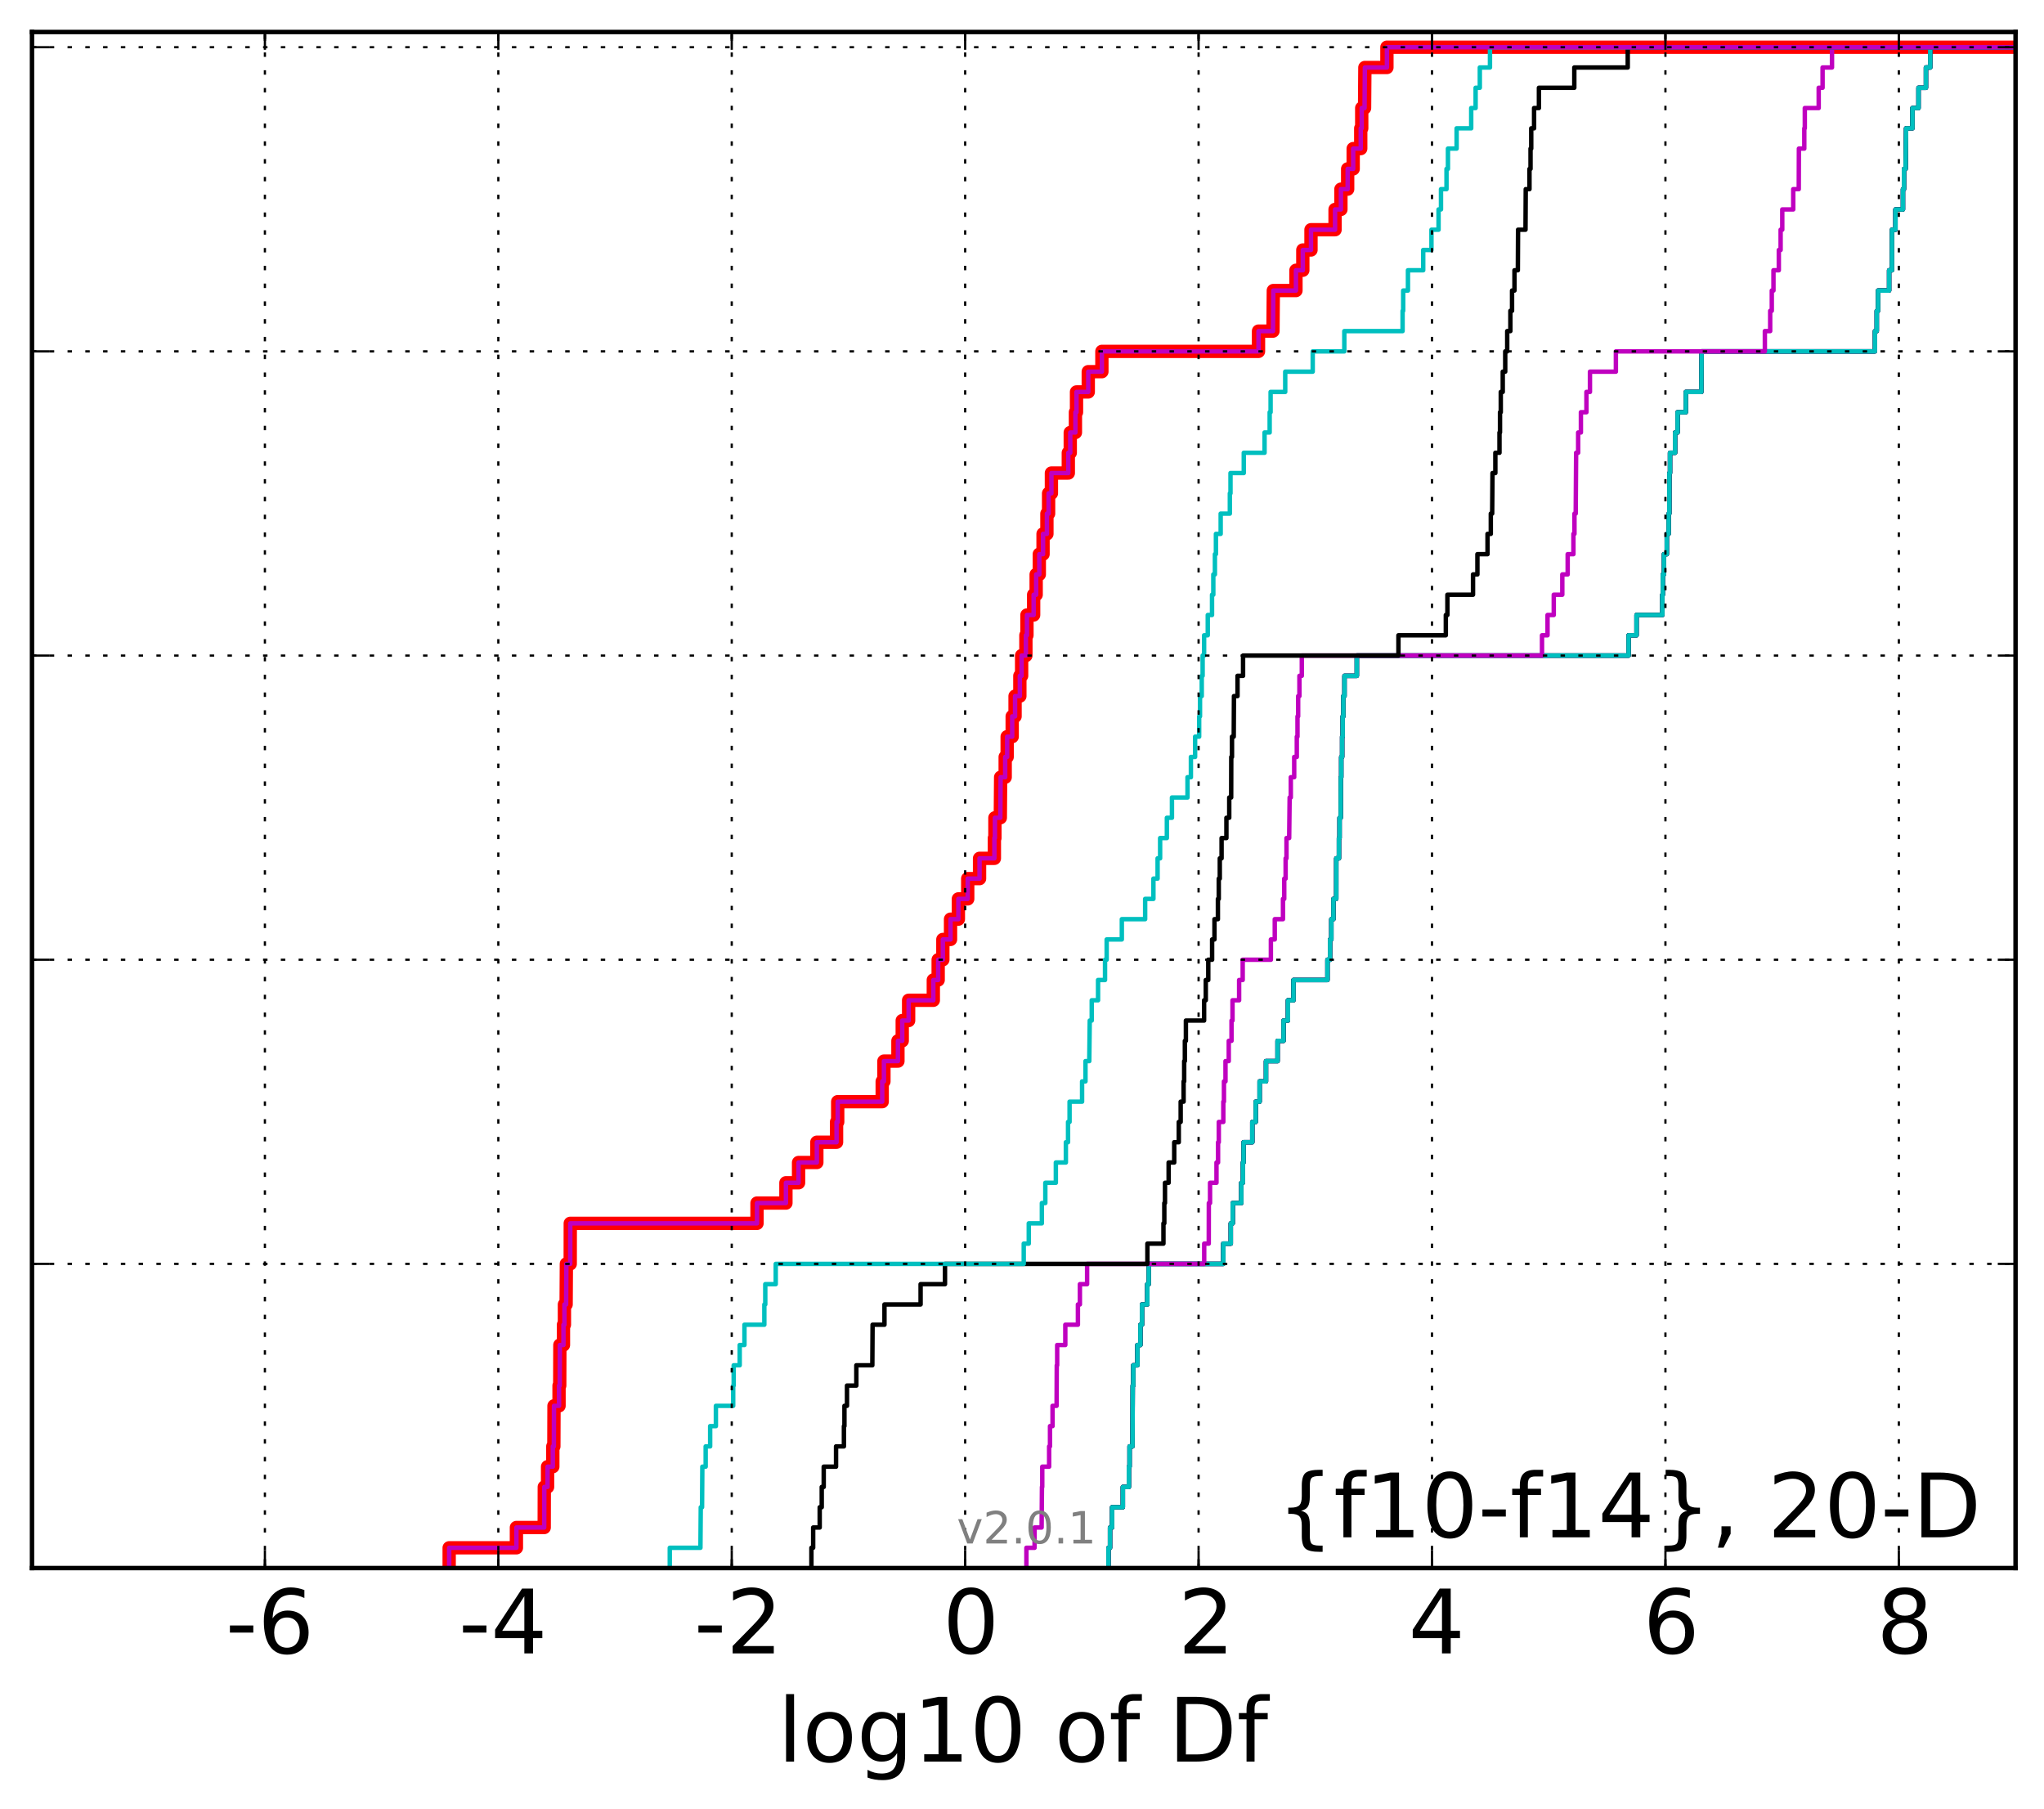 <?xml version="1.0" encoding="utf-8" standalone="no"?>
<!DOCTYPE svg PUBLIC "-//W3C//DTD SVG 1.1//EN"
  "http://www.w3.org/Graphics/SVG/1.1/DTD/svg11.dtd">
<!-- Created with matplotlib (http://matplotlib.org/) -->
<svg height="407pt" version="1.1" viewBox="0 0 460 407" width="460pt" xmlns="http://www.w3.org/2000/svg" xmlns:xlink="http://www.w3.org/1999/xlink">
 <defs>
  <style type="text/css">
*{stroke-linecap:butt;stroke-linejoin:round;}
  </style>
 </defs>
 <g id="figure_1">
  <g id="patch_1">
   <path d="
M0 407.712
L460.8 407.712
L460.8 0
L0 0
z
" style="fill:#ffffff;"/>
  </g>
  <g id="axes_1">
   <g id="patch_2">
    <path d="
M7.2 352.8
L453.6 352.8
L453.6 7.2
L7.2 7.2
z
" style="fill:#ffffff;"/>
   </g>
   <g id="line2d_1">
    <path clip-path="url(#p99b4b0da67)" d="
M101.085 352.8
L101.085 348.238
L116.216 348.238
L116.216 343.675
L122.473 343.675
L122.492 334.55
L123.229 334.55
L123.229 329.988
L124.412 329.988
L124.412 325.426
L124.648 325.426
L124.679 316.301
L125.812 316.301
L125.812 311.739
L125.966 311.739
L125.996 302.614
L126.809 302.614
L126.809 298.051
L127.023 298.051
L127.023 293.489
L127.406 293.489
L127.461 284.364
L128.327 284.364
L128.339 275.24
L170.364 275.24
L170.364 270.677
L176.871 270.677
L176.871 266.115
L179.715 266.115
L179.715 261.552
L183.83 261.552
L183.83 256.99
L188.268 256.99
L188.268 252.428
L188.526 252.428
L188.526 247.865
L198.539 247.865
L198.539 243.303
L198.926 243.303
L198.926 238.741
L202.079 238.741
L202.079 234.178
L203.047 234.178
L203.047 229.616
L204.485 229.616
L204.485 225.053
L210.042 225.053
L210.042 220.491
L211.134 220.491
L211.134 215.929
L212.189 215.929
L212.189 211.366
L213.915 211.366
L213.915 206.804
L215.682 206.804
L215.682 202.242
L217.785 202.242
L217.785 197.679
L220.448 197.679
L220.448 193.117
L223.786 193.117
L223.786 188.554
L223.904 188.554
L223.904 183.992
L225.118 183.992
L225.193 174.867
L226.216 174.867
L226.216 170.305
L226.659 170.305
L226.659 165.743
L227.792 165.743
L227.792 161.18
L228.439 161.18
L228.439 156.618
L229.518 156.618
L229.518 152.055
L229.915 152.055
L229.915 147.493
L230.877 147.493
L230.877 142.931
L231.113 142.931
L231.113 138.368
L232.621 138.368
L232.621 133.806
L233.188 133.806
L233.188 129.244
L233.895 129.244
L233.895 124.681
L234.737 124.681
L234.737 120.119
L235.607 120.119
L235.607 115.556
L235.986 115.556
L235.986 110.994
L236.62 110.994
L236.62 106.432
L240.422 106.432
L240.422 101.869
L240.861 101.869
L240.861 97.307
L242.024 97.307
L242.024 92.745
L242.266 92.745
L242.266 88.182
L244.913 88.182
L244.913 83.62
L247.98 83.62
L247.98 79.057
L283.227 79.057
L283.227 74.495
L286.482 74.495
L286.56 65.37
L291.654 65.37
L291.654 60.808
L293.198 60.808
L293.198 56.245
L295.037 56.245
L295.037 51.683
L300.455 51.683
L300.455 47.121
L301.772 47.121
L301.772 42.558
L303.291 42.558
L303.291 37.996
L304.533 37.996
L304.533 33.434
L306.232 33.434
L306.232 28.871
L306.454 28.871
L306.454 24.309
L307.094 24.309
L307.163 15.184
L312.124 15.184
L312.124 10.622
L312.124 10.622
L453.6 10.622
L453.6 10.622" style="fill:none;stroke:#ff0000;stroke-linecap:square;stroke-width:3.0;"/>
   </g>
   <g id="line2d_2">
    <path clip-path="url(#p99b4b0da67)" d="
M249.462 352.8
L249.462 348.238
L249.81 348.238
L249.81 343.675
L250.276 343.675
L250.276 339.113
L252.696 339.113
L252.696 334.55
L254.056 334.55
L254.056 329.988
L254.208 329.988
L254.208 325.426
L254.864 325.426
L254.92 311.739
L255.042 311.739
L255.042 307.176
L255.971 307.176
L255.971 302.614
L256.645 302.614
L256.645 298.051
L257.013 298.051
L257.013 293.489
L258.196 293.489
L258.196 288.927
L258.525 288.927
L258.525 284.364
L275.302 284.364
L275.302 279.802
L276.985 279.802
L276.985 275.24
L277.431 275.24
L277.431 270.677
L279.346 270.677
L279.346 266.115
L279.715 266.115
L279.715 261.552
L279.867 261.552
L279.867 256.99
L281.827 256.99
L281.827 252.428
L282.6 252.428
L282.6 247.865
L283.476 247.865
L283.476 243.303
L284.911 243.303
L284.911 238.741
L287.516 238.741
L287.516 234.178
L288.862 234.178
L288.862 229.616
L289.846 229.616
L289.846 225.053
L291.095 225.053
L291.095 220.491
L298.743 220.491
L298.743 215.929
L299.33 215.929
L299.33 211.366
L299.619 211.366
L299.619 206.804
L300.086 206.804
L300.086 202.242
L300.723 202.242
L300.727 193.117
L301.328 193.117
L301.328 188.554
L301.469 188.554
L301.469 183.992
L301.731 183.992
L301.75 174.867
L301.847 174.867
L301.847 170.305
L302.049 170.305
L302.049 165.743
L302.167 165.743
L302.167 161.18
L302.316 161.18
L302.316 156.618
L302.578 156.618
L302.578 152.055
L305.352 152.055
L305.352 147.493
L366.517 147.493
L366.517 142.931
L368.299 142.931
L368.299 138.368
L374.108 138.368
L374.108 133.806
L374.224 133.806
L374.224 129.244
L374.468 129.244
L374.468 124.681
L375.113 124.681
L375.113 120.119
L375.53 120.119
L375.53 115.556
L375.68 115.556
L375.693 106.432
L375.836 106.432
L375.836 101.869
L376.978 101.869
L376.978 97.307
L377.544 97.307
L377.544 92.745
L379.396 92.745
L379.396 88.182
L382.886 88.182
L382.944 79.057
L421.954 79.057
L421.954 74.495
L422.361 74.495
L422.361 69.933
L422.651 69.933
L422.651 65.37
L425.143 65.37
L425.143 60.808
L425.786 60.808
L425.792 51.683
L426.572 51.683
L426.572 47.121
L428.259 47.121
L428.259 42.558
L428.489 42.558
L428.489 37.996
L428.86 37.996
L428.961 28.871
L430.389 28.871
L430.389 24.309
L431.76 24.309
L431.76 19.747
L433.43 19.747
L433.43 15.184
L434.397 15.184
L434.397 10.622
L434.397 10.622
L453.6 10.622
L453.6 10.622" style="fill:none;stroke:#00bfbf;stroke-linecap:square;"/>
   </g>
   <g id="line2d_3">
    <path clip-path="url(#p99b4b0da67)" d="
M249.462 352.8
L249.462 348.238
L249.81 348.238
L249.81 343.675
L250.276 343.675
L250.276 339.113
L252.696 339.113
L252.696 334.55
L254.056 334.55
L254.056 329.988
L254.208 329.988
L254.208 325.426
L254.864 325.426
L254.92 311.739
L255.042 311.739
L255.042 307.176
L255.971 307.176
L255.971 302.614
L256.645 302.614
L256.645 298.051
L257.013 298.051
L257.013 293.489
L258.196 293.489
L258.196 288.927
L258.525 288.927
L258.525 284.364
L275.302 284.364
L275.302 279.802
L276.985 279.802
L276.985 275.24
L277.431 275.24
L277.431 270.677
L279.346 270.677
L279.346 266.115
L279.715 266.115
L279.715 261.552
L279.867 261.552
L279.867 256.99
L281.827 256.99
L281.827 252.428
L282.6 252.428
L282.6 247.865
L283.476 247.865
L283.476 243.303
L284.911 243.303
L284.911 238.741
L287.516 238.741
L287.516 234.178
L288.862 234.178
L288.862 229.616
L289.846 229.616
L289.846 225.053
L291.095 225.053
L291.095 220.491
L298.743 220.491
L298.743 215.929
L299.33 215.929
L299.33 211.366
L299.619 211.366
L299.619 206.804
L300.086 206.804
L300.086 202.242
L300.723 202.242
L300.727 193.117
L301.328 193.117
L301.328 188.554
L301.469 188.554
L301.469 183.992
L301.731 183.992
L301.75 174.867
L301.847 174.867
L301.847 170.305
L302.049 170.305
L302.049 165.743
L302.167 165.743
L302.167 161.18
L302.316 161.18
L302.316 156.618
L302.578 156.618
L302.578 152.055
L305.352 152.055
L305.352 147.493
L366.517 147.493
L366.517 142.931
L368.299 142.931
L368.299 138.368
L374.108 138.368
L374.108 133.806
L374.224 133.806
L374.224 129.244
L374.468 129.244
L374.468 124.681
L375.113 124.681
L375.113 120.119
L375.53 120.119
L375.53 115.556
L375.68 115.556
L375.693 106.432
L375.836 106.432
L375.836 101.869
L376.978 101.869
L376.978 97.307
L377.544 97.307
L377.544 92.745
L379.396 92.745
L379.396 88.182
L382.886 88.182
L382.944 79.057
L421.954 79.057
L421.954 74.495
L422.361 74.495
L422.361 69.933
L422.651 69.933
L422.651 65.37
L425.143 65.37
L425.143 60.808
L425.786 60.808
L425.792 51.683
L426.572 51.683
L426.572 47.121
L428.259 47.121
L428.259 42.558
L428.489 42.558
L428.489 37.996
L428.86 37.996
L428.961 28.871
L430.389 28.871
L430.389 24.309
L431.76 24.309
L431.76 19.747
L433.43 19.747
L433.43 15.184
L434.397 15.184
L434.397 10.622
L434.397 10.622
L453.6 10.622
L453.6 10.622" style="fill:none;stroke:#bf00bf;stroke-linecap:square;"/>
   </g>
   <g id="line2d_4">
    <path clip-path="url(#p99b4b0da67)" d="
M249.462 352.8
L249.462 348.238
L249.81 348.238
L249.81 343.675
L250.276 343.675
L250.276 339.113
L252.696 339.113
L252.696 334.55
L254.056 334.55
L254.056 329.988
L254.208 329.988
L254.208 325.426
L254.864 325.426
L254.92 311.739
L255.042 311.739
L255.042 307.176
L255.971 307.176
L255.971 302.614
L256.645 302.614
L256.645 298.051
L257.013 298.051
L257.013 293.489
L258.196 293.489
L258.196 288.927
L258.525 288.927
L258.525 284.364
L275.302 284.364
L275.302 279.802
L276.985 279.802
L276.985 275.24
L277.431 275.24
L277.431 270.677
L279.346 270.677
L279.346 266.115
L279.715 266.115
L279.715 261.552
L279.867 261.552
L279.867 256.99
L281.827 256.99
L281.827 252.428
L282.6 252.428
L282.6 247.865
L283.476 247.865
L283.476 243.303
L284.911 243.303
L284.911 238.741
L287.516 238.741
L287.516 234.178
L288.862 234.178
L288.862 229.616
L289.846 229.616
L289.846 225.053
L291.095 225.053
L291.095 220.491
L298.743 220.491
L298.743 215.929
L299.33 215.929
L299.33 211.366
L299.619 211.366
L299.619 206.804
L300.086 206.804
L300.086 202.242
L300.723 202.242
L300.727 193.117
L301.328 193.117
L301.328 188.554
L301.469 188.554
L301.469 183.992
L301.731 183.992
L301.75 174.867
L301.847 174.867
L301.847 170.305
L302.049 170.305
L302.049 165.743
L302.167 165.743
L302.167 161.18
L302.316 161.18
L302.316 156.618
L302.578 156.618
L302.578 152.055
L305.352 152.055
L305.352 147.493
L366.517 147.493
L366.517 142.931
L368.299 142.931
L368.299 138.368
L374.108 138.368
L374.108 133.806
L374.224 133.806
L374.224 129.244
L374.468 129.244
L374.468 124.681
L375.113 124.681
L375.113 120.119
L375.53 120.119
L375.53 115.556
L375.68 115.556
L375.693 106.432
L375.836 106.432
L375.836 101.869
L376.978 101.869
L376.978 97.307
L377.544 97.307
L377.544 92.745
L379.396 92.745
L379.396 88.182
L382.886 88.182
L382.944 79.057
L421.954 79.057
L421.954 74.495
L422.361 74.495
L422.361 69.933
L422.651 69.933
L422.651 65.37
L425.143 65.37
L425.143 60.808
L425.786 60.808
L425.792 51.683
L426.572 51.683
L426.572 47.121
L428.259 47.121
L428.259 42.558
L428.489 42.558
L428.489 37.996
L428.86 37.996
L428.961 28.871
L430.389 28.871
L430.389 24.309
L431.76 24.309
L431.76 19.747
L433.43 19.747
L433.43 15.184
L434.397 15.184
L434.397 10.622
L434.397 10.622
L453.6 10.622
L453.6 10.622" style="fill:none;stroke:#000000;stroke-linecap:square;"/>
   </g>
   <g id="line2d_5">
    <path clip-path="url(#p99b4b0da67)" d="
M249.462 352.8
L249.462 348.238
L249.81 348.238
L249.81 343.675
L250.276 343.675
L250.276 339.113
L252.696 339.113
L252.696 334.55
L254.056 334.55
L254.056 329.988
L254.208 329.988
L254.208 325.426
L254.864 325.426
L254.92 311.739
L255.042 311.739
L255.042 307.176
L255.971 307.176
L255.971 302.614
L256.645 302.614
L256.645 298.051
L257.013 298.051
L257.013 293.489
L258.196 293.489
L258.196 288.927
L258.525 288.927
L258.525 284.364
L275.302 284.364
L275.302 279.802
L276.985 279.802
L276.985 275.24
L277.431 275.24
L277.431 270.677
L279.346 270.677
L279.346 266.115
L279.715 266.115
L279.715 261.552
L279.867 261.552
L279.867 256.99
L281.827 256.99
L281.827 252.428
L282.6 252.428
L282.6 247.865
L283.476 247.865
L283.476 243.303
L284.911 243.303
L284.911 238.741
L287.516 238.741
L287.516 234.178
L288.862 234.178
L288.862 229.616
L289.846 229.616
L289.846 225.053
L291.095 225.053
L291.095 220.491
L298.743 220.491
L298.743 215.929
L299.33 215.929
L299.33 211.366
L299.619 211.366
L299.619 206.804
L300.086 206.804
L300.086 202.242
L300.723 202.242
L300.727 193.117
L301.328 193.117
L301.328 188.554
L301.469 188.554
L301.469 183.992
L301.731 183.992
L301.75 174.867
L301.847 174.867
L301.847 170.305
L302.049 170.305
L302.049 165.743
L302.167 165.743
L302.167 161.18
L302.316 161.18
L302.316 156.618
L302.578 156.618
L302.578 152.055
L305.352 152.055
L305.352 147.493
L366.517 147.493
L366.517 142.931
L368.299 142.931
L368.299 138.368
L374.108 138.368
L374.108 133.806
L374.224 133.806
L374.224 129.244
L374.468 129.244
L374.468 124.681
L375.113 124.681
L375.113 120.119
L375.53 120.119
L375.53 115.556
L375.68 115.556
L375.693 106.432
L375.836 106.432
L375.836 101.869
L376.978 101.869
L376.978 97.307
L377.544 97.307
L377.544 92.745
L379.396 92.745
L379.396 88.182
L382.886 88.182
L382.944 79.057
L421.954 79.057
L421.954 74.495
L422.361 74.495
L422.361 69.933
L422.651 69.933
L422.651 65.37
L425.143 65.37
L425.143 60.808
L425.786 60.808
L425.792 51.683
L426.572 51.683
L426.572 47.121
L428.259 47.121
L428.259 42.558
L428.489 42.558
L428.489 37.996
L428.86 37.996
L428.961 28.871
L430.389 28.871
L430.389 24.309
L431.76 24.309
L431.76 19.747
L433.43 19.747
L433.43 15.184
L434.397 15.184
L434.397 10.622
L434.397 10.622
L453.6 10.622
L453.6 10.622" style="fill:none;stroke:#00bfbf;stroke-linecap:square;"/>
   </g>
   <g id="line2d_6">
    <path clip-path="url(#p99b4b0da67)" d="
M230.991 352.8
L230.991 348.238
L232.831 348.238
L232.831 343.675
L234.417 343.675
L234.491 334.55
L234.561 334.55
L234.561 329.988
L236.104 329.988
L236.104 325.426
L236.3 325.426
L236.3 320.863
L236.874 320.863
L236.874 316.301
L237.785 316.301
L237.822 307.176
L237.916 307.176
L237.916 302.614
L239.748 302.614
L239.748 298.051
L242.583 298.051
L242.583 293.489
L243.03 293.489
L243.03 288.927
L244.651 288.927
L244.651 284.364
L271.005 284.364
L271.005 279.802
L272.029 279.802
L272.046 270.677
L272.32 270.677
L272.32 266.115
L273.768 266.115
L273.768 261.552
L274.125 261.552
L274.125 256.99
L274.288 256.99
L274.288 252.428
L275.307 252.428
L275.307 247.865
L275.449 247.865
L275.449 243.303
L275.795 243.303
L275.795 238.741
L276.53 238.741
L276.53 234.178
L277.152 234.178
L277.152 229.616
L277.376 229.616
L277.376 225.053
L278.862 225.053
L278.862 220.491
L279.668 220.491
L279.668 215.929
L286.011 215.929
L286.011 211.366
L286.885 211.366
L286.885 206.804
L288.732 206.804
L288.732 202.242
L289.019 202.242
L289.019 197.679
L289.328 197.679
L289.328 193.117
L289.524 193.117
L289.524 188.554
L290.127 188.554
L290.233 179.43
L290.495 179.43
L290.495 174.867
L291.258 174.867
L291.258 170.305
L291.842 170.305
L291.842 165.743
L291.999 165.743
L291.999 161.18
L292.149 161.18
L292.149 156.618
L292.432 156.618
L292.432 152.055
L292.971 152.055
L292.971 147.493
L347.027 147.493
L347.027 142.931
L348.27 142.931
L348.27 138.368
L349.672 138.368
L349.672 133.806
L351.596 133.806
L351.596 129.244
L352.804 129.244
L352.804 124.681
L354.098 124.681
L354.098 120.119
L354.333 120.119
L354.333 115.556
L354.611 115.556
L354.705 101.869
L355.161 101.869
L355.161 97.307
L355.78 97.307
L355.78 92.745
L357.025 92.745
L357.025 88.182
L357.818 88.182
L357.818 83.62
L363.654 83.62
L363.654 79.057
L397.18 79.057
L397.18 74.495
L398.379 74.495
L398.379 69.933
L398.739 69.933
L398.739 65.37
L399.117 65.37
L399.117 60.808
L400.322 60.808
L400.322 56.245
L400.727 56.245
L400.727 51.683
L401.098 51.683
L401.098 47.121
L403.567 47.121
L403.567 42.558
L404.809 42.558
L404.837 33.434
L406.055 33.434
L406.055 28.871
L406.17 28.871
L406.17 24.309
L409.295 24.309
L409.295 19.747
L410.168 19.747
L410.168 15.184
L412.289 15.184
L412.289 10.622
L412.289 10.622
L453.6 10.622
L453.6 10.622" style="fill:none;stroke:#bf00bf;stroke-linecap:square;"/>
   </g>
   <g id="line2d_7">
    <path clip-path="url(#p99b4b0da67)" d="
M182.606 352.8
L182.606 348.238
L183.002 348.238
L183.002 343.675
L184.474 343.675
L184.474 339.113
L184.93 339.113
L184.93 334.55
L185.377 334.55
L185.377 329.988
L188.152 329.988
L188.152 325.426
L189.92 325.426
L189.92 320.863
L190.04 320.863
L190.04 316.301
L190.615 316.301
L190.615 311.739
L192.717 311.739
L192.717 307.176
L196.319 307.176
L196.375 298.051
L199.047 298.051
L199.047 293.489
L207.18 293.489
L207.18 288.927
L212.67 288.927
L212.67 284.364
L258.221 284.364
L258.221 279.802
L261.833 279.802
L261.833 275.24
L262.028 275.24
L262.028 270.677
L262.179 270.677
L262.179 266.115
L262.999 266.115
L262.999 261.552
L264.258 261.552
L264.258 256.99
L265.283 256.99
L265.283 252.428
L265.708 252.428
L265.708 247.865
L266.368 247.865
L266.368 243.303
L266.499 243.303
L266.499 238.741
L266.65 238.741
L266.65 234.178
L266.884 234.178
L266.884 229.616
L270.983 229.616
L270.983 225.053
L271.362 225.053
L271.362 220.491
L271.92 220.491
L271.92 215.929
L272.784 215.929
L272.784 211.366
L273.316 211.366
L273.316 206.804
L274.088 206.804
L274.088 202.242
L274.282 202.242
L274.282 197.679
L274.513 197.679
L274.513 193.117
L274.916 193.117
L274.916 188.554
L276.003 188.554
L276.003 183.992
L276.64 183.992
L276.64 179.43
L277.075 179.43
L277.096 170.305
L277.26 170.305
L277.26 165.743
L277.651 165.743
L277.699 156.618
L278.502 156.618
L278.502 152.055
L279.749 152.055
L279.749 147.493
L314.716 147.493
L314.716 142.931
L325.381 142.931
L325.381 138.368
L325.736 138.368
L325.736 133.806
L331.501 133.806
L331.501 129.244
L332.489 129.244
L332.489 124.681
L334.766 124.681
L334.766 120.119
L335.503 120.119
L335.503 115.556
L335.812 115.556
L335.887 106.432
L336.529 106.432
L336.529 101.869
L337.459 101.869
L337.459 97.307
L337.575 97.307
L337.575 92.745
L337.748 92.745
L337.748 88.182
L338.192 88.182
L338.192 83.62
L338.75 83.62
L338.75 79.057
L339.197 79.057
L339.197 74.495
L339.908 74.495
L339.908 69.933
L340.285 69.933
L340.285 65.37
L340.831 65.37
L340.831 60.808
L341.59 60.808
L341.638 51.683
L343.313 51.683
L343.367 42.558
L344.209 42.558
L344.209 37.996
L344.445 37.996
L344.445 33.434
L344.604 33.434
L344.604 28.871
L345.244 28.871
L345.244 24.309
L346.332 24.309
L346.332 19.747
L354.296 19.747
L354.296 15.184
L366.321 15.184
L366.321 10.622
L366.321 10.622
L453.6 10.622
L453.6 10.622" style="fill:none;stroke:#000000;stroke-linecap:square;"/>
   </g>
   <g id="line2d_8">
    <path clip-path="url(#p99b4b0da67)" d="
M150.732 352.8
L150.732 348.238
L157.633 348.238
L157.706 339.113
L157.999 339.113
L158.061 329.988
L158.812 329.988
L158.812 325.426
L159.821 325.426
L159.821 320.863
L161.111 320.863
L161.111 316.301
L165.006 316.301
L165.006 311.739
L165.118 311.739
L165.118 307.176
L166.47 307.176
L166.47 302.614
L167.537 302.614
L167.537 298.051
L172.014 298.051
L172.014 293.489
L172.225 293.489
L172.225 288.927
L174.579 288.927
L174.579 284.364
L230.39 284.364
L230.39 279.802
L231.523 279.802
L231.523 275.24
L234.471 275.24
L234.471 270.677
L235.25 270.677
L235.25 266.115
L237.617 266.115
L237.617 261.552
L239.872 261.552
L239.872 256.99
L240.363 256.99
L240.363 252.428
L240.706 252.428
L240.706 247.865
L243.522 247.865
L243.522 243.303
L244.289 243.303
L244.289 238.741
L245.14 238.741
L245.246 229.616
L245.693 229.616
L245.693 225.053
L247.116 225.053
L247.116 220.491
L248.685 220.491
L248.685 215.929
L249.054 215.929
L249.054 211.366
L252.465 211.366
L252.465 206.804
L257.714 206.804
L257.714 202.242
L259.575 202.242
L259.575 197.679
L260.514 197.679
L260.514 193.117
L261.085 193.117
L261.085 188.554
L262.6 188.554
L262.6 183.992
L263.747 183.992
L263.747 179.43
L267.245 179.43
L267.245 174.867
L268.01 174.867
L268.01 170.305
L268.957 170.305
L268.957 165.743
L269.871 165.743
L269.871 161.18
L270.062 161.18
L270.062 156.618
L270.454 156.618
L270.454 152.055
L270.65 152.055
L270.65 147.493
L270.984 147.493
L270.984 142.931
L271.806 142.931
L271.806 138.368
L272.766 138.368
L272.766 133.806
L273.055 133.806
L273.055 129.244
L273.413 129.244
L273.413 124.681
L273.642 124.681
L273.642 120.119
L274.711 120.119
L274.711 115.556
L276.775 115.556
L276.775 110.994
L276.922 110.994
L276.922 106.432
L279.909 106.432
L279.909 101.869
L284.588 101.869
L284.588 97.307
L285.736 97.307
L285.736 92.745
L285.948 92.745
L285.948 88.182
L289.239 88.182
L289.239 83.62
L295.427 83.62
L295.427 79.057
L302.538 79.057
L302.538 74.495
L315.651 74.495
L315.651 69.933
L315.786 69.933
L315.786 65.37
L316.858 65.37
L316.858 60.808
L320.294 60.808
L320.294 56.245
L322.147 56.245
L322.147 51.683
L323.745 51.683
L323.745 47.121
L324.293 47.121
L324.293 42.558
L325.535 42.558
L325.535 37.996
L325.859 37.996
L325.859 33.434
L327.809 33.434
L327.809 28.871
L331.094 28.871
L331.094 24.309
L332.086 24.309
L332.086 19.747
L333.031 19.747
L333.031 15.184
L335.316 15.184
L335.316 10.622
L335.316 10.622
L453.6 10.622
L453.6 10.622" style="fill:none;stroke:#00bfbf;stroke-linecap:square;"/>
   </g>
   <g id="line2d_9">
    <path clip-path="url(#p99b4b0da67)" d="
M101.085 352.8
L101.085 348.238
L116.216 348.238
L116.216 343.675
L122.473 343.675
L122.492 334.55
L123.229 334.55
L123.229 329.988
L124.412 329.988
L124.412 325.426
L124.648 325.426
L124.679 316.301
L125.812 316.301
L125.812 311.739
L125.966 311.739
L125.996 302.614
L126.809 302.614
L126.809 298.051
L127.023 298.051
L127.023 293.489
L127.406 293.489
L127.461 284.364
L128.327 284.364
L128.339 275.24
L170.364 275.24
L170.364 270.677
L176.871 270.677
L176.871 266.115
L179.715 266.115
L179.715 261.552
L183.83 261.552
L183.83 256.99
L188.268 256.99
L188.268 252.428
L188.526 252.428
L188.526 247.865
L198.539 247.865
L198.539 243.303
L198.926 243.303
L198.926 238.741
L202.079 238.741
L202.079 234.178
L203.047 234.178
L203.047 229.616
L204.485 229.616
L204.485 225.053
L210.042 225.053
L210.042 220.491
L211.134 220.491
L211.134 215.929
L212.189 215.929
L212.189 211.366
L213.915 211.366
L213.915 206.804
L215.682 206.804
L215.682 202.242
L217.785 202.242
L217.785 197.679
L220.448 197.679
L220.448 193.117
L223.786 193.117
L223.786 188.554
L223.904 188.554
L223.904 183.992
L225.118 183.992
L225.193 174.867
L226.216 174.867
L226.216 170.305
L226.659 170.305
L226.659 165.743
L227.792 165.743
L227.792 161.18
L228.439 161.18
L228.439 156.618
L229.518 156.618
L229.518 152.055
L229.915 152.055
L229.915 147.493
L230.877 147.493
L230.877 142.931
L231.113 142.931
L231.113 138.368
L232.621 138.368
L232.621 133.806
L233.188 133.806
L233.188 129.244
L233.895 129.244
L233.895 124.681
L234.737 124.681
L234.737 120.119
L235.607 120.119
L235.607 115.556
L235.986 115.556
L235.986 110.994
L236.62 110.994
L236.62 106.432
L240.422 106.432
L240.422 101.869
L240.861 101.869
L240.861 97.307
L242.024 97.307
L242.024 92.745
L242.266 92.745
L242.266 88.182
L244.913 88.182
L244.913 83.62
L247.98 83.62
L247.98 79.057
L283.227 79.057
L283.227 74.495
L286.482 74.495
L286.56 65.37
L291.654 65.37
L291.654 60.808
L293.198 60.808
L293.198 56.245
L295.037 56.245
L295.037 51.683
L300.455 51.683
L300.455 47.121
L301.772 47.121
L301.772 42.558
L303.291 42.558
L303.291 37.996
L304.533 37.996
L304.533 33.434
L306.232 33.434
L306.232 28.871
L306.454 28.871
L306.454 24.309
L307.094 24.309
L307.163 15.184
L312.124 15.184
L312.124 10.622
L312.124 10.622
L453.6 10.622
L453.6 10.622" style="fill:none;stroke:#bf00bf;stroke-linecap:square;"/>
   </g>
   <g id="patch_3">
    <path d="
M7.2 7.2
L453.6 7.2" style="fill:none;stroke:#000000;stroke-linecap:square;stroke-linejoin:miter;"/>
   </g>
   <g id="patch_4">
    <path d="
M453.6 352.8
L453.6 7.2" style="fill:none;stroke:#000000;stroke-linecap:square;stroke-linejoin:miter;"/>
   </g>
   <g id="patch_5">
    <path d="
M7.2 352.8
L453.6 352.8" style="fill:none;stroke:#000000;stroke-linecap:square;stroke-linejoin:miter;"/>
   </g>
   <g id="patch_6">
    <path d="
M7.2 352.8
L7.2 7.2" style="fill:none;stroke:#000000;stroke-linecap:square;stroke-linejoin:miter;"/>
   </g>
   <g id="matplotlib.axis_1">
    <g id="xtick_1"/>
    <g id="xtick_2">
     <g id="line2d_10">
      <path clip-path="url(#p99b4b0da67)" d="
M59.617 352.8
L59.617 7.2" style="fill:none;stroke:#000000;stroke-dasharray:1,3;stroke-dashoffset:0.0;stroke-width:0.5;"/>
     </g>
     <g id="line2d_11">
      <defs>
       <path d="
M0 0
L0 -4" id="m93b0483c22" style="stroke:#000000;stroke-width:0.5;"/>
      </defs>
      <g>
       <use style="stroke:#000000;stroke-width:0.5;" x="59.617" xlink:href="#m93b0483c22" y="352.8"/>
      </g>
     </g>
     <g id="line2d_12">
      <defs>
       <path d="
M0 0
L0 4" id="m741efc42ff" style="stroke:#000000;stroke-width:0.5;"/>
      </defs>
      <g>
       <use style="stroke:#000000;stroke-width:0.5;" x="59.617" xlink:href="#m741efc42ff" y="7.2"/>
      </g>
     </g>
     <g id="text_1">
      <!-- -6 -->
      <defs>
       <path d="
M33.016 40.375
Q26.375 40.375 22.484 35.828
Q18.609 31.297 18.609 23.391
Q18.609 15.531 22.484 10.953
Q26.375 6.391 33.016 6.391
Q39.656 6.391 43.531 10.953
Q47.406 15.531 47.406 23.391
Q47.406 31.297 43.531 35.828
Q39.656 40.375 33.016 40.375
M52.594 71.297
L52.594 62.312
Q48.875 64.062 45.094 64.984
Q41.312 65.922 37.594 65.922
Q27.828 65.922 22.672 59.328
Q17.531 52.734 16.797 39.406
Q19.672 43.656 24.016 45.922
Q28.375 48.188 33.594 48.188
Q44.578 48.188 50.953 41.516
Q57.328 34.859 57.328 23.391
Q57.328 12.156 50.688 5.359
Q44.047 -1.422 33.016 -1.422
Q20.359 -1.422 13.672 8.266
Q6.984 17.969 6.984 36.375
Q6.984 53.656 15.188 63.938
Q23.391 74.219 37.203 74.219
Q40.922 74.219 44.703 73.484
Q48.484 72.75 52.594 71.297" id="BitstreamVeraSans-Roman-36"/>
       <path d="
M4.891 31.391
L31.203 31.391
L31.203 23.391
L4.891 23.391
z
" id="BitstreamVeraSans-Roman-2d"/>
      </defs>
      <g transform="translate(50.766 371.997)scale(0.2 -0.2)">
       <use xlink:href="#BitstreamVeraSans-Roman-2d"/>
       <use x="36.084" xlink:href="#BitstreamVeraSans-Roman-36"/>
      </g>
     </g>
    </g>
    <g id="xtick_3">
     <g id="line2d_13">
      <path clip-path="url(#p99b4b0da67)" d="
M112.148 352.8
L112.148 7.2" style="fill:none;stroke:#000000;stroke-dasharray:1,3;stroke-dashoffset:0.0;stroke-width:0.5;"/>
     </g>
     <g id="line2d_14">
      <g>
       <use style="stroke:#000000;stroke-width:0.5;" x="112.148" xlink:href="#m93b0483c22" y="352.8"/>
      </g>
     </g>
     <g id="line2d_15">
      <g>
       <use style="stroke:#000000;stroke-width:0.5;" x="112.148" xlink:href="#m741efc42ff" y="7.2"/>
      </g>
     </g>
     <g id="text_2">
      <!-- -4 -->
      <defs>
       <path d="
M37.797 64.312
L12.891 25.391
L37.797 25.391
z

M35.203 72.906
L47.609 72.906
L47.609 25.391
L58.016 25.391
L58.016 17.188
L47.609 17.188
L47.609 0
L37.797 0
L37.797 17.188
L4.891 17.188
L4.891 26.703
z
" id="BitstreamVeraSans-Roman-34"/>
      </defs>
      <g transform="translate(103.228 371.997)scale(0.2 -0.2)">
       <use xlink:href="#BitstreamVeraSans-Roman-2d"/>
       <use x="36.084" xlink:href="#BitstreamVeraSans-Roman-34"/>
      </g>
     </g>
    </g>
    <g id="xtick_4">
     <g id="line2d_16">
      <path clip-path="url(#p99b4b0da67)" d="
M164.679 352.8
L164.679 7.2" style="fill:none;stroke:#000000;stroke-dasharray:1,3;stroke-dashoffset:0.0;stroke-width:0.5;"/>
     </g>
     <g id="line2d_17">
      <g>
       <use style="stroke:#000000;stroke-width:0.5;" x="164.679" xlink:href="#m93b0483c22" y="352.8"/>
      </g>
     </g>
     <g id="line2d_18">
      <g>
       <use style="stroke:#000000;stroke-width:0.5;" x="164.679" xlink:href="#m741efc42ff" y="7.2"/>
      </g>
     </g>
     <g id="text_3">
      <!-- -2 -->
      <defs>
       <path d="
M19.188 8.297
L53.609 8.297
L53.609 0
L7.328 0
L7.328 8.297
Q12.938 14.109 22.625 23.891
Q32.328 33.688 34.812 36.531
Q39.547 41.844 41.422 45.531
Q43.312 49.219 43.312 52.781
Q43.312 58.594 39.234 62.25
Q35.156 65.922 28.609 65.922
Q23.969 65.922 18.812 64.312
Q13.672 62.703 7.812 59.422
L7.812 69.391
Q13.766 71.781 18.938 73
Q24.125 74.219 28.422 74.219
Q39.75 74.219 46.484 68.547
Q53.219 62.891 53.219 53.422
Q53.219 48.922 51.531 44.891
Q49.859 40.875 45.406 35.406
Q44.188 33.984 37.641 27.219
Q31.109 20.453 19.188 8.297" id="BitstreamVeraSans-Roman-32"/>
      </defs>
      <g transform="translate(156.2 371.997)scale(0.2 -0.2)">
       <use xlink:href="#BitstreamVeraSans-Roman-2d"/>
       <use x="36.084" xlink:href="#BitstreamVeraSans-Roman-32"/>
      </g>
     </g>
    </g>
    <g id="xtick_5">
     <g id="line2d_19">
      <path clip-path="url(#p99b4b0da67)" d="
M217.21 352.8
L217.21 7.2" style="fill:none;stroke:#000000;stroke-dasharray:1,3;stroke-dashoffset:0.0;stroke-width:0.5;"/>
     </g>
     <g id="line2d_20">
      <g>
       <use style="stroke:#000000;stroke-width:0.5;" x="217.21" xlink:href="#m93b0483c22" y="352.8"/>
      </g>
     </g>
     <g id="line2d_21">
      <g>
       <use style="stroke:#000000;stroke-width:0.5;" x="217.21" xlink:href="#m741efc42ff" y="7.2"/>
      </g>
     </g>
     <g id="text_4">
      <!-- 0 -->
      <defs>
       <path d="
M31.781 66.406
Q24.172 66.406 20.328 58.906
Q16.5 51.422 16.5 36.375
Q16.5 21.391 20.328 13.891
Q24.172 6.391 31.781 6.391
Q39.453 6.391 43.281 13.891
Q47.125 21.391 47.125 36.375
Q47.125 51.422 43.281 58.906
Q39.453 66.406 31.781 66.406
M31.781 74.219
Q44.047 74.219 50.516 64.516
Q56.984 54.828 56.984 36.375
Q56.984 17.969 50.516 8.266
Q44.047 -1.422 31.781 -1.422
Q19.531 -1.422 13.062 8.266
Q6.594 17.969 6.594 36.375
Q6.594 54.828 13.062 64.516
Q19.531 74.219 31.781 74.219" id="BitstreamVeraSans-Roman-30"/>
      </defs>
      <g transform="translate(212.171 371.997)scale(0.2 -0.2)">
       <use xlink:href="#BitstreamVeraSans-Roman-30"/>
      </g>
     </g>
    </g>
    <g id="xtick_6">
     <g id="line2d_22">
      <path clip-path="url(#p99b4b0da67)" d="
M269.741 352.8
L269.741 7.2" style="fill:none;stroke:#000000;stroke-dasharray:1,3;stroke-dashoffset:0.0;stroke-width:0.5;"/>
     </g>
     <g id="line2d_23">
      <g>
       <use style="stroke:#000000;stroke-width:0.5;" x="269.741" xlink:href="#m93b0483c22" y="352.8"/>
      </g>
     </g>
     <g id="line2d_24">
      <g>
       <use style="stroke:#000000;stroke-width:0.5;" x="269.741" xlink:href="#m741efc42ff" y="7.2"/>
      </g>
     </g>
     <g id="text_5">
      <!-- 2 -->
      <g transform="translate(265.113 371.997)scale(0.2 -0.2)">
       <use xlink:href="#BitstreamVeraSans-Roman-32"/>
      </g>
     </g>
    </g>
    <g id="xtick_7">
     <g id="line2d_25">
      <path clip-path="url(#p99b4b0da67)" d="
M322.272 352.8
L322.272 7.2" style="fill:none;stroke:#000000;stroke-dasharray:1,3;stroke-dashoffset:0.0;stroke-width:0.5;"/>
     </g>
     <g id="line2d_26">
      <g>
       <use style="stroke:#000000;stroke-width:0.5;" x="322.272" xlink:href="#m93b0483c22" y="352.8"/>
      </g>
     </g>
     <g id="line2d_27">
      <g>
       <use style="stroke:#000000;stroke-width:0.5;" x="322.272" xlink:href="#m741efc42ff" y="7.2"/>
      </g>
     </g>
     <g id="text_6">
      <!-- 4 -->
      <g transform="translate(316.96 371.997)scale(0.2 -0.2)">
       <use xlink:href="#BitstreamVeraSans-Roman-34"/>
      </g>
     </g>
    </g>
    <g id="xtick_8">
     <g id="line2d_28">
      <path clip-path="url(#p99b4b0da67)" d="
M374.803 352.8
L374.803 7.2" style="fill:none;stroke:#000000;stroke-dasharray:1,3;stroke-dashoffset:0.0;stroke-width:0.5;"/>
     </g>
     <g id="line2d_29">
      <g>
       <use style="stroke:#000000;stroke-width:0.5;" x="374.803" xlink:href="#m93b0483c22" y="352.8"/>
      </g>
     </g>
     <g id="line2d_30">
      <g>
       <use style="stroke:#000000;stroke-width:0.5;" x="374.803" xlink:href="#m741efc42ff" y="7.2"/>
      </g>
     </g>
     <g id="text_7">
      <!-- 6 -->
      <g transform="translate(369.769 371.997)scale(0.2 -0.2)">
       <use xlink:href="#BitstreamVeraSans-Roman-36"/>
      </g>
     </g>
    </g>
    <g id="xtick_9">
     <g id="line2d_31">
      <path clip-path="url(#p99b4b0da67)" d="
M427.334 352.8
L427.334 7.2" style="fill:none;stroke:#000000;stroke-dasharray:1,3;stroke-dashoffset:0.0;stroke-width:0.5;"/>
     </g>
     <g id="line2d_32">
      <g>
       <use style="stroke:#000000;stroke-width:0.5;" x="427.334" xlink:href="#m93b0483c22" y="352.8"/>
      </g>
     </g>
     <g id="line2d_33">
      <g>
       <use style="stroke:#000000;stroke-width:0.5;" x="427.334" xlink:href="#m741efc42ff" y="7.2"/>
      </g>
     </g>
     <g id="text_8">
      <!-- 8 -->
      <defs>
       <path d="
M31.781 34.625
Q24.75 34.625 20.719 30.859
Q16.703 27.094 16.703 20.516
Q16.703 13.922 20.719 10.156
Q24.75 6.391 31.781 6.391
Q38.812 6.391 42.859 10.172
Q46.922 13.969 46.922 20.516
Q46.922 27.094 42.891 30.859
Q38.875 34.625 31.781 34.625
M21.922 38.812
Q15.578 40.375 12.031 44.719
Q8.5 49.078 8.5 55.328
Q8.5 64.062 14.719 69.141
Q20.953 74.219 31.781 74.219
Q42.672 74.219 48.875 69.141
Q55.078 64.062 55.078 55.328
Q55.078 49.078 51.531 44.719
Q48 40.375 41.703 38.812
Q48.828 37.156 52.797 32.312
Q56.781 27.484 56.781 20.516
Q56.781 9.906 50.312 4.234
Q43.844 -1.422 31.781 -1.422
Q19.734 -1.422 13.25 4.234
Q6.781 9.906 6.781 20.516
Q6.781 27.484 10.781 32.312
Q14.797 37.156 21.922 38.812
M18.312 54.391
Q18.312 48.734 21.844 45.562
Q25.391 42.391 31.781 42.391
Q38.141 42.391 41.719 45.562
Q45.312 48.734 45.312 54.391
Q45.312 60.062 41.719 63.234
Q38.141 66.406 31.781 66.406
Q25.391 66.406 21.844 63.234
Q18.312 60.062 18.312 54.391" id="BitstreamVeraSans-Roman-38"/>
      </defs>
      <g transform="translate(422.334 371.997)scale(0.2 -0.2)">
       <use xlink:href="#BitstreamVeraSans-Roman-38"/>
      </g>
     </g>
    </g>
    <g id="xtick_10"/>
    <g id="xtick_11">
     <g id="line2d_34">
      <defs>
       <path d="
M0 0
L0 -2" id="m177f7580d0" style="stroke:#000000;stroke-width:0.5;"/>
      </defs>
      <g>
       <use style="stroke:#000000;stroke-width:0.5;" x="59.617" xlink:href="#m177f7580d0" y="352.8"/>
      </g>
     </g>
     <g id="line2d_35">
      <defs>
       <path d="
M0 0
L0 2" id="m5284c7e2a0" style="stroke:#000000;stroke-width:0.5;"/>
      </defs>
      <g>
       <use style="stroke:#000000;stroke-width:0.5;" x="59.617" xlink:href="#m5284c7e2a0" y="7.2"/>
      </g>
     </g>
    </g>
    <g id="xtick_12">
     <g id="line2d_36">
      <g>
       <use style="stroke:#000000;stroke-width:0.5;" x="112.148" xlink:href="#m177f7580d0" y="352.8"/>
      </g>
     </g>
     <g id="line2d_37">
      <g>
       <use style="stroke:#000000;stroke-width:0.5;" x="112.148" xlink:href="#m5284c7e2a0" y="7.2"/>
      </g>
     </g>
    </g>
    <g id="xtick_13">
     <g id="line2d_38">
      <g>
       <use style="stroke:#000000;stroke-width:0.5;" x="164.679" xlink:href="#m177f7580d0" y="352.8"/>
      </g>
     </g>
     <g id="line2d_39">
      <g>
       <use style="stroke:#000000;stroke-width:0.5;" x="164.679" xlink:href="#m5284c7e2a0" y="7.2"/>
      </g>
     </g>
    </g>
    <g id="xtick_14">
     <g id="line2d_40">
      <g>
       <use style="stroke:#000000;stroke-width:0.5;" x="217.21" xlink:href="#m177f7580d0" y="352.8"/>
      </g>
     </g>
     <g id="line2d_41">
      <g>
       <use style="stroke:#000000;stroke-width:0.5;" x="217.21" xlink:href="#m5284c7e2a0" y="7.2"/>
      </g>
     </g>
    </g>
    <g id="xtick_15">
     <g id="line2d_42">
      <g>
       <use style="stroke:#000000;stroke-width:0.5;" x="269.741" xlink:href="#m177f7580d0" y="352.8"/>
      </g>
     </g>
     <g id="line2d_43">
      <g>
       <use style="stroke:#000000;stroke-width:0.5;" x="269.741" xlink:href="#m5284c7e2a0" y="7.2"/>
      </g>
     </g>
    </g>
    <g id="xtick_16">
     <g id="line2d_44">
      <g>
       <use style="stroke:#000000;stroke-width:0.5;" x="322.272" xlink:href="#m177f7580d0" y="352.8"/>
      </g>
     </g>
     <g id="line2d_45">
      <g>
       <use style="stroke:#000000;stroke-width:0.5;" x="322.272" xlink:href="#m5284c7e2a0" y="7.2"/>
      </g>
     </g>
    </g>
    <g id="xtick_17">
     <g id="line2d_46">
      <g>
       <use style="stroke:#000000;stroke-width:0.5;" x="374.803" xlink:href="#m177f7580d0" y="352.8"/>
      </g>
     </g>
     <g id="line2d_47">
      <g>
       <use style="stroke:#000000;stroke-width:0.5;" x="374.803" xlink:href="#m5284c7e2a0" y="7.2"/>
      </g>
     </g>
    </g>
    <g id="xtick_18">
     <g id="line2d_48">
      <g>
       <use style="stroke:#000000;stroke-width:0.5;" x="427.334" xlink:href="#m177f7580d0" y="352.8"/>
      </g>
     </g>
     <g id="line2d_49">
      <g>
       <use style="stroke:#000000;stroke-width:0.5;" x="427.334" xlink:href="#m5284c7e2a0" y="7.2"/>
      </g>
     </g>
    </g>
    <g id="text_9">
     <!-- log10 of Df -->
     <defs>
      <path id="BitstreamVeraSans-Roman-20"/>
      <path d="
M12.406 8.297
L28.516 8.297
L28.516 63.922
L10.984 60.406
L10.984 69.391
L28.422 72.906
L38.281 72.906
L38.281 8.297
L54.391 8.297
L54.391 0
L12.406 0
z
" id="BitstreamVeraSans-Roman-31"/>
      <path d="
M30.609 48.391
Q23.391 48.391 19.188 42.75
Q14.984 37.109 14.984 27.297
Q14.984 17.484 19.156 11.844
Q23.344 6.203 30.609 6.203
Q37.797 6.203 41.984 11.859
Q46.188 17.531 46.188 27.297
Q46.188 37.016 41.984 42.703
Q37.797 48.391 30.609 48.391
M30.609 56
Q42.328 56 49.016 48.375
Q55.719 40.766 55.719 27.297
Q55.719 13.875 49.016 6.219
Q42.328 -1.422 30.609 -1.422
Q18.844 -1.422 12.172 6.219
Q5.516 13.875 5.516 27.297
Q5.516 40.766 12.172 48.375
Q18.844 56 30.609 56" id="BitstreamVeraSans-Roman-6f"/>
      <path d="
M9.422 75.984
L18.406 75.984
L18.406 0
L9.422 0
z
" id="BitstreamVeraSans-Roman-6c"/>
      <path d="
M19.672 64.797
L19.672 8.109
L31.594 8.109
Q46.688 8.109 53.688 14.938
Q60.688 21.781 60.688 36.531
Q60.688 51.172 53.688 57.984
Q46.688 64.797 31.594 64.797
z

M9.812 72.906
L30.078 72.906
Q51.266 72.906 61.172 64.094
Q71.094 55.281 71.094 36.531
Q71.094 17.672 61.125 8.828
Q51.172 0 30.078 0
L9.812 0
z
" id="BitstreamVeraSans-Roman-44"/>
      <path d="
M45.406 27.984
Q45.406 37.75 41.375 43.109
Q37.359 48.484 30.078 48.484
Q22.859 48.484 18.828 43.109
Q14.797 37.75 14.797 27.984
Q14.797 18.266 18.828 12.891
Q22.859 7.516 30.078 7.516
Q37.359 7.516 41.375 12.891
Q45.406 18.266 45.406 27.984
M54.391 6.781
Q54.391 -7.172 48.188 -13.984
Q42 -20.797 29.203 -20.797
Q24.469 -20.797 20.266 -20.094
Q16.062 -19.391 12.109 -17.922
L12.109 -9.188
Q16.062 -11.328 19.922 -12.344
Q23.781 -13.375 27.781 -13.375
Q36.625 -13.375 41.016 -8.766
Q45.406 -4.156 45.406 5.172
L45.406 9.625
Q42.625 4.781 38.281 2.391
Q33.938 0 27.875 0
Q17.828 0 11.672 7.656
Q5.516 15.328 5.516 27.984
Q5.516 40.672 11.672 48.328
Q17.828 56 27.875 56
Q33.938 56 38.281 53.609
Q42.625 51.219 45.406 46.391
L45.406 54.688
L54.391 54.688
z
" id="BitstreamVeraSans-Roman-67"/>
      <path d="
M37.109 75.984
L37.109 68.5
L28.516 68.5
Q23.688 68.5 21.797 66.547
Q19.922 64.594 19.922 59.516
L19.922 54.688
L34.719 54.688
L34.719 47.703
L19.922 47.703
L19.922 0
L10.891 0
L10.891 47.703
L2.297 47.703
L2.297 54.688
L10.891 54.688
L10.891 58.5
Q10.891 67.625 15.141 71.797
Q19.391 75.984 28.609 75.984
z
" id="BitstreamVeraSans-Roman-66"/>
     </defs>
     <g transform="translate(175.023 396.353)scale(0.2 -0.2)">
      <use xlink:href="#BitstreamVeraSans-Roman-6c"/>
      <use x="27.783" xlink:href="#BitstreamVeraSans-Roman-6f"/>
      <use x="88.965" xlink:href="#BitstreamVeraSans-Roman-67"/>
      <use x="152.441" xlink:href="#BitstreamVeraSans-Roman-31"/>
      <use x="216.064" xlink:href="#BitstreamVeraSans-Roman-30"/>
      <use x="279.688" xlink:href="#BitstreamVeraSans-Roman-20"/>
      <use x="311.475" xlink:href="#BitstreamVeraSans-Roman-6f"/>
      <use x="372.656" xlink:href="#BitstreamVeraSans-Roman-66"/>
      <use x="407.861" xlink:href="#BitstreamVeraSans-Roman-20"/>
      <use x="439.648" xlink:href="#BitstreamVeraSans-Roman-44"/>
      <use x="516.65" xlink:href="#BitstreamVeraSans-Roman-66"/>
     </g>
    </g>
   </g>
   <g id="matplotlib.axis_2">
    <g id="ytick_1">
     <g id="line2d_50">
      <path clip-path="url(#p99b4b0da67)" d="
M7.2 352.8
L453.6 352.8" style="fill:none;stroke:#000000;stroke-dasharray:1,3;stroke-dashoffset:0.0;stroke-width:0.5;"/>
     </g>
     <g id="line2d_51">
      <defs>
       <path d="
M0 0
L4 0" id="m728421d6d4" style="stroke:#000000;stroke-width:0.5;"/>
      </defs>
      <g>
       <use style="stroke:#000000;stroke-width:0.5;" x="7.2" xlink:href="#m728421d6d4" y="352.8"/>
      </g>
     </g>
     <g id="line2d_52">
      <defs>
       <path d="
M0 0
L-4 0" id="mcb0005524f" style="stroke:#000000;stroke-width:0.5;"/>
      </defs>
      <g>
       <use style="stroke:#000000;stroke-width:0.5;" x="453.6" xlink:href="#mcb0005524f" y="352.8"/>
      </g>
     </g>
    </g>
    <g id="ytick_2">
     <g id="line2d_53">
      <path clip-path="url(#p99b4b0da67)" d="
M7.2 284.364
L453.6 284.364" style="fill:none;stroke:#000000;stroke-dasharray:1,3;stroke-dashoffset:0.0;stroke-width:0.5;"/>
     </g>
     <g id="line2d_54">
      <g>
       <use style="stroke:#000000;stroke-width:0.5;" x="7.2" xlink:href="#m728421d6d4" y="284.364"/>
      </g>
     </g>
     <g id="line2d_55">
      <g>
       <use style="stroke:#000000;stroke-width:0.5;" x="453.6" xlink:href="#mcb0005524f" y="284.364"/>
      </g>
     </g>
    </g>
    <g id="ytick_3">
     <g id="line2d_56">
      <path clip-path="url(#p99b4b0da67)" d="
M7.2 215.929
L453.6 215.929" style="fill:none;stroke:#000000;stroke-dasharray:1,3;stroke-dashoffset:0.0;stroke-width:0.5;"/>
     </g>
     <g id="line2d_57">
      <g>
       <use style="stroke:#000000;stroke-width:0.5;" x="7.2" xlink:href="#m728421d6d4" y="215.929"/>
      </g>
     </g>
     <g id="line2d_58">
      <g>
       <use style="stroke:#000000;stroke-width:0.5;" x="453.6" xlink:href="#mcb0005524f" y="215.929"/>
      </g>
     </g>
    </g>
    <g id="ytick_4">
     <g id="line2d_59">
      <path clip-path="url(#p99b4b0da67)" d="
M7.2 147.493
L453.6 147.493" style="fill:none;stroke:#000000;stroke-dasharray:1,3;stroke-dashoffset:0.0;stroke-width:0.5;"/>
     </g>
     <g id="line2d_60">
      <g>
       <use style="stroke:#000000;stroke-width:0.5;" x="7.2" xlink:href="#m728421d6d4" y="147.493"/>
      </g>
     </g>
     <g id="line2d_61">
      <g>
       <use style="stroke:#000000;stroke-width:0.5;" x="453.6" xlink:href="#mcb0005524f" y="147.493"/>
      </g>
     </g>
    </g>
    <g id="ytick_5">
     <g id="line2d_62">
      <path clip-path="url(#p99b4b0da67)" d="
M7.2 79.057
L453.6 79.057" style="fill:none;stroke:#000000;stroke-dasharray:1,3;stroke-dashoffset:0.0;stroke-width:0.5;"/>
     </g>
     <g id="line2d_63">
      <g>
       <use style="stroke:#000000;stroke-width:0.5;" x="7.2" xlink:href="#m728421d6d4" y="79.057"/>
      </g>
     </g>
     <g id="line2d_64">
      <g>
       <use style="stroke:#000000;stroke-width:0.5;" x="453.6" xlink:href="#mcb0005524f" y="79.057"/>
      </g>
     </g>
    </g>
    <g id="ytick_6">
     <g id="line2d_65">
      <path clip-path="url(#p99b4b0da67)" d="
M7.2 10.622
L453.6 10.622" style="fill:none;stroke:#000000;stroke-dasharray:1,3;stroke-dashoffset:0.0;stroke-width:0.5;"/>
     </g>
     <g id="line2d_66">
      <g>
       <use style="stroke:#000000;stroke-width:0.5;" x="7.2" xlink:href="#m728421d6d4" y="10.622"/>
      </g>
     </g>
     <g id="line2d_67">
      <g>
       <use style="stroke:#000000;stroke-width:0.5;" x="453.6" xlink:href="#mcb0005524f" y="10.622"/>
      </g>
     </g>
    </g>
   </g>
   <g id="text_10">
    <!-- {f10-f14}, 20-D -->
    <defs>
     <path d="
M12.5 -9.281
L15.922 -9.281
Q22.75 -9.281 24.828 -7.172
Q26.906 -5.078 26.906 1.906
L26.906 14.016
Q26.906 21.625 29.094 25.094
Q31.297 28.562 36.719 29.891
Q31.297 31.109 29.094 34.562
Q26.906 38.031 26.906 45.703
L26.906 57.812
Q26.906 64.75 24.828 66.875
Q22.75 69 15.922 69
L12.5 69
L12.5 75.984
L15.578 75.984
Q27.734 75.984 31.812 72.391
Q35.891 68.797 35.891 58.016
L35.891 46.297
Q35.891 39.016 38.516 36.203
Q41.156 33.406 48.094 33.406
L51.125 33.406
L51.125 26.422
L48.094 26.422
Q41.156 26.422 38.516 23.578
Q35.891 20.75 35.891 13.375
L35.891 1.703
Q35.891 -9.078 31.812 -12.688
Q27.734 -16.312 15.578 -16.312
L12.5 -16.312
z
" id="BitstreamVeraSans-Roman-7d"/>
     <path d="
M51.125 -9.281
L51.125 -16.312
L48.094 -16.312
Q35.938 -16.312 31.812 -12.688
Q27.688 -9.078 27.688 1.703
L27.688 13.375
Q27.688 20.75 25.047 23.578
Q22.406 26.422 15.484 26.422
L12.5 26.422
L12.5 33.406
L15.484 33.406
Q22.469 33.406 25.078 36.203
Q27.688 39.016 27.688 46.297
L27.688 58.016
Q27.688 68.797 31.812 72.391
Q35.938 75.984 48.094 75.984
L51.125 75.984
L51.125 69
L47.797 69
Q40.922 69 38.812 66.844
Q36.719 64.703 36.719 57.812
L36.719 45.703
Q36.719 38.031 34.5 34.562
Q32.281 31.109 26.906 29.891
Q32.328 28.562 34.516 25.094
Q36.719 21.625 36.719 14.016
L36.719 1.906
Q36.719 -4.984 38.812 -7.125
Q40.922 -9.281 47.797 -9.281
z
" id="BitstreamVeraSans-Roman-7b"/>
     <path d="
M11.719 12.406
L22.016 12.406
L22.016 4
L14.016 -11.625
L7.719 -11.625
L11.719 4
z
" id="BitstreamVeraSans-Roman-2c"/>
    </defs>
    <g transform="translate(287.428 345.888)scale(0.2 -0.2)">
     <use xlink:href="#BitstreamVeraSans-Roman-7b"/>
     <use x="63.623" xlink:href="#BitstreamVeraSans-Roman-66"/>
     <use x="98.828" xlink:href="#BitstreamVeraSans-Roman-31"/>
     <use x="162.451" xlink:href="#BitstreamVeraSans-Roman-30"/>
     <use x="226.074" xlink:href="#BitstreamVeraSans-Roman-2d"/>
     <use x="262.158" xlink:href="#BitstreamVeraSans-Roman-66"/>
     <use x="297.363" xlink:href="#BitstreamVeraSans-Roman-31"/>
     <use x="360.986" xlink:href="#BitstreamVeraSans-Roman-34"/>
     <use x="424.609" xlink:href="#BitstreamVeraSans-Roman-7d"/>
     <use x="488.232" xlink:href="#BitstreamVeraSans-Roman-2c"/>
     <use x="520.02" xlink:href="#BitstreamVeraSans-Roman-20"/>
     <use x="551.807" xlink:href="#BitstreamVeraSans-Roman-32"/>
     <use x="615.43" xlink:href="#BitstreamVeraSans-Roman-30"/>
     <use x="679.053" xlink:href="#BitstreamVeraSans-Roman-2d"/>
     <use x="715.137" xlink:href="#BitstreamVeraSans-Roman-44"/>
    </g>
   </g>
   <g id="text_11">
    <!-- v2.0.1 -->
    <defs>
     <path d="
M2.984 54.688
L12.5 54.688
L29.594 8.797
L46.688 54.688
L56.203 54.688
L35.688 0
L23.484 0
z
" id="BitstreamVeraSans-Roman-76"/>
     <path d="
M10.688 12.406
L21 12.406
L21 0
L10.688 0
z
" id="BitstreamVeraSans-Roman-2e"/>
    </defs>
    <g style="fill:#808080;" transform="translate(215.33 347.264)scale(0.1 -0.1)">
     <use xlink:href="#BitstreamVeraSans-Roman-76"/>
     <use x="59.18" xlink:href="#BitstreamVeraSans-Roman-32"/>
     <use x="122.803" xlink:href="#BitstreamVeraSans-Roman-2e"/>
     <use x="154.59" xlink:href="#BitstreamVeraSans-Roman-30"/>
     <use x="218.213" xlink:href="#BitstreamVeraSans-Roman-2e"/>
     <use x="250.0" xlink:href="#BitstreamVeraSans-Roman-31"/>
    </g>
   </g>
  </g>
 </g>
 <defs>
  <clipPath id="p99b4b0da67">
   <rect height="345.6" width="446.4" x="7.2" y="7.2"/>
  </clipPath>
 </defs>
</svg>
